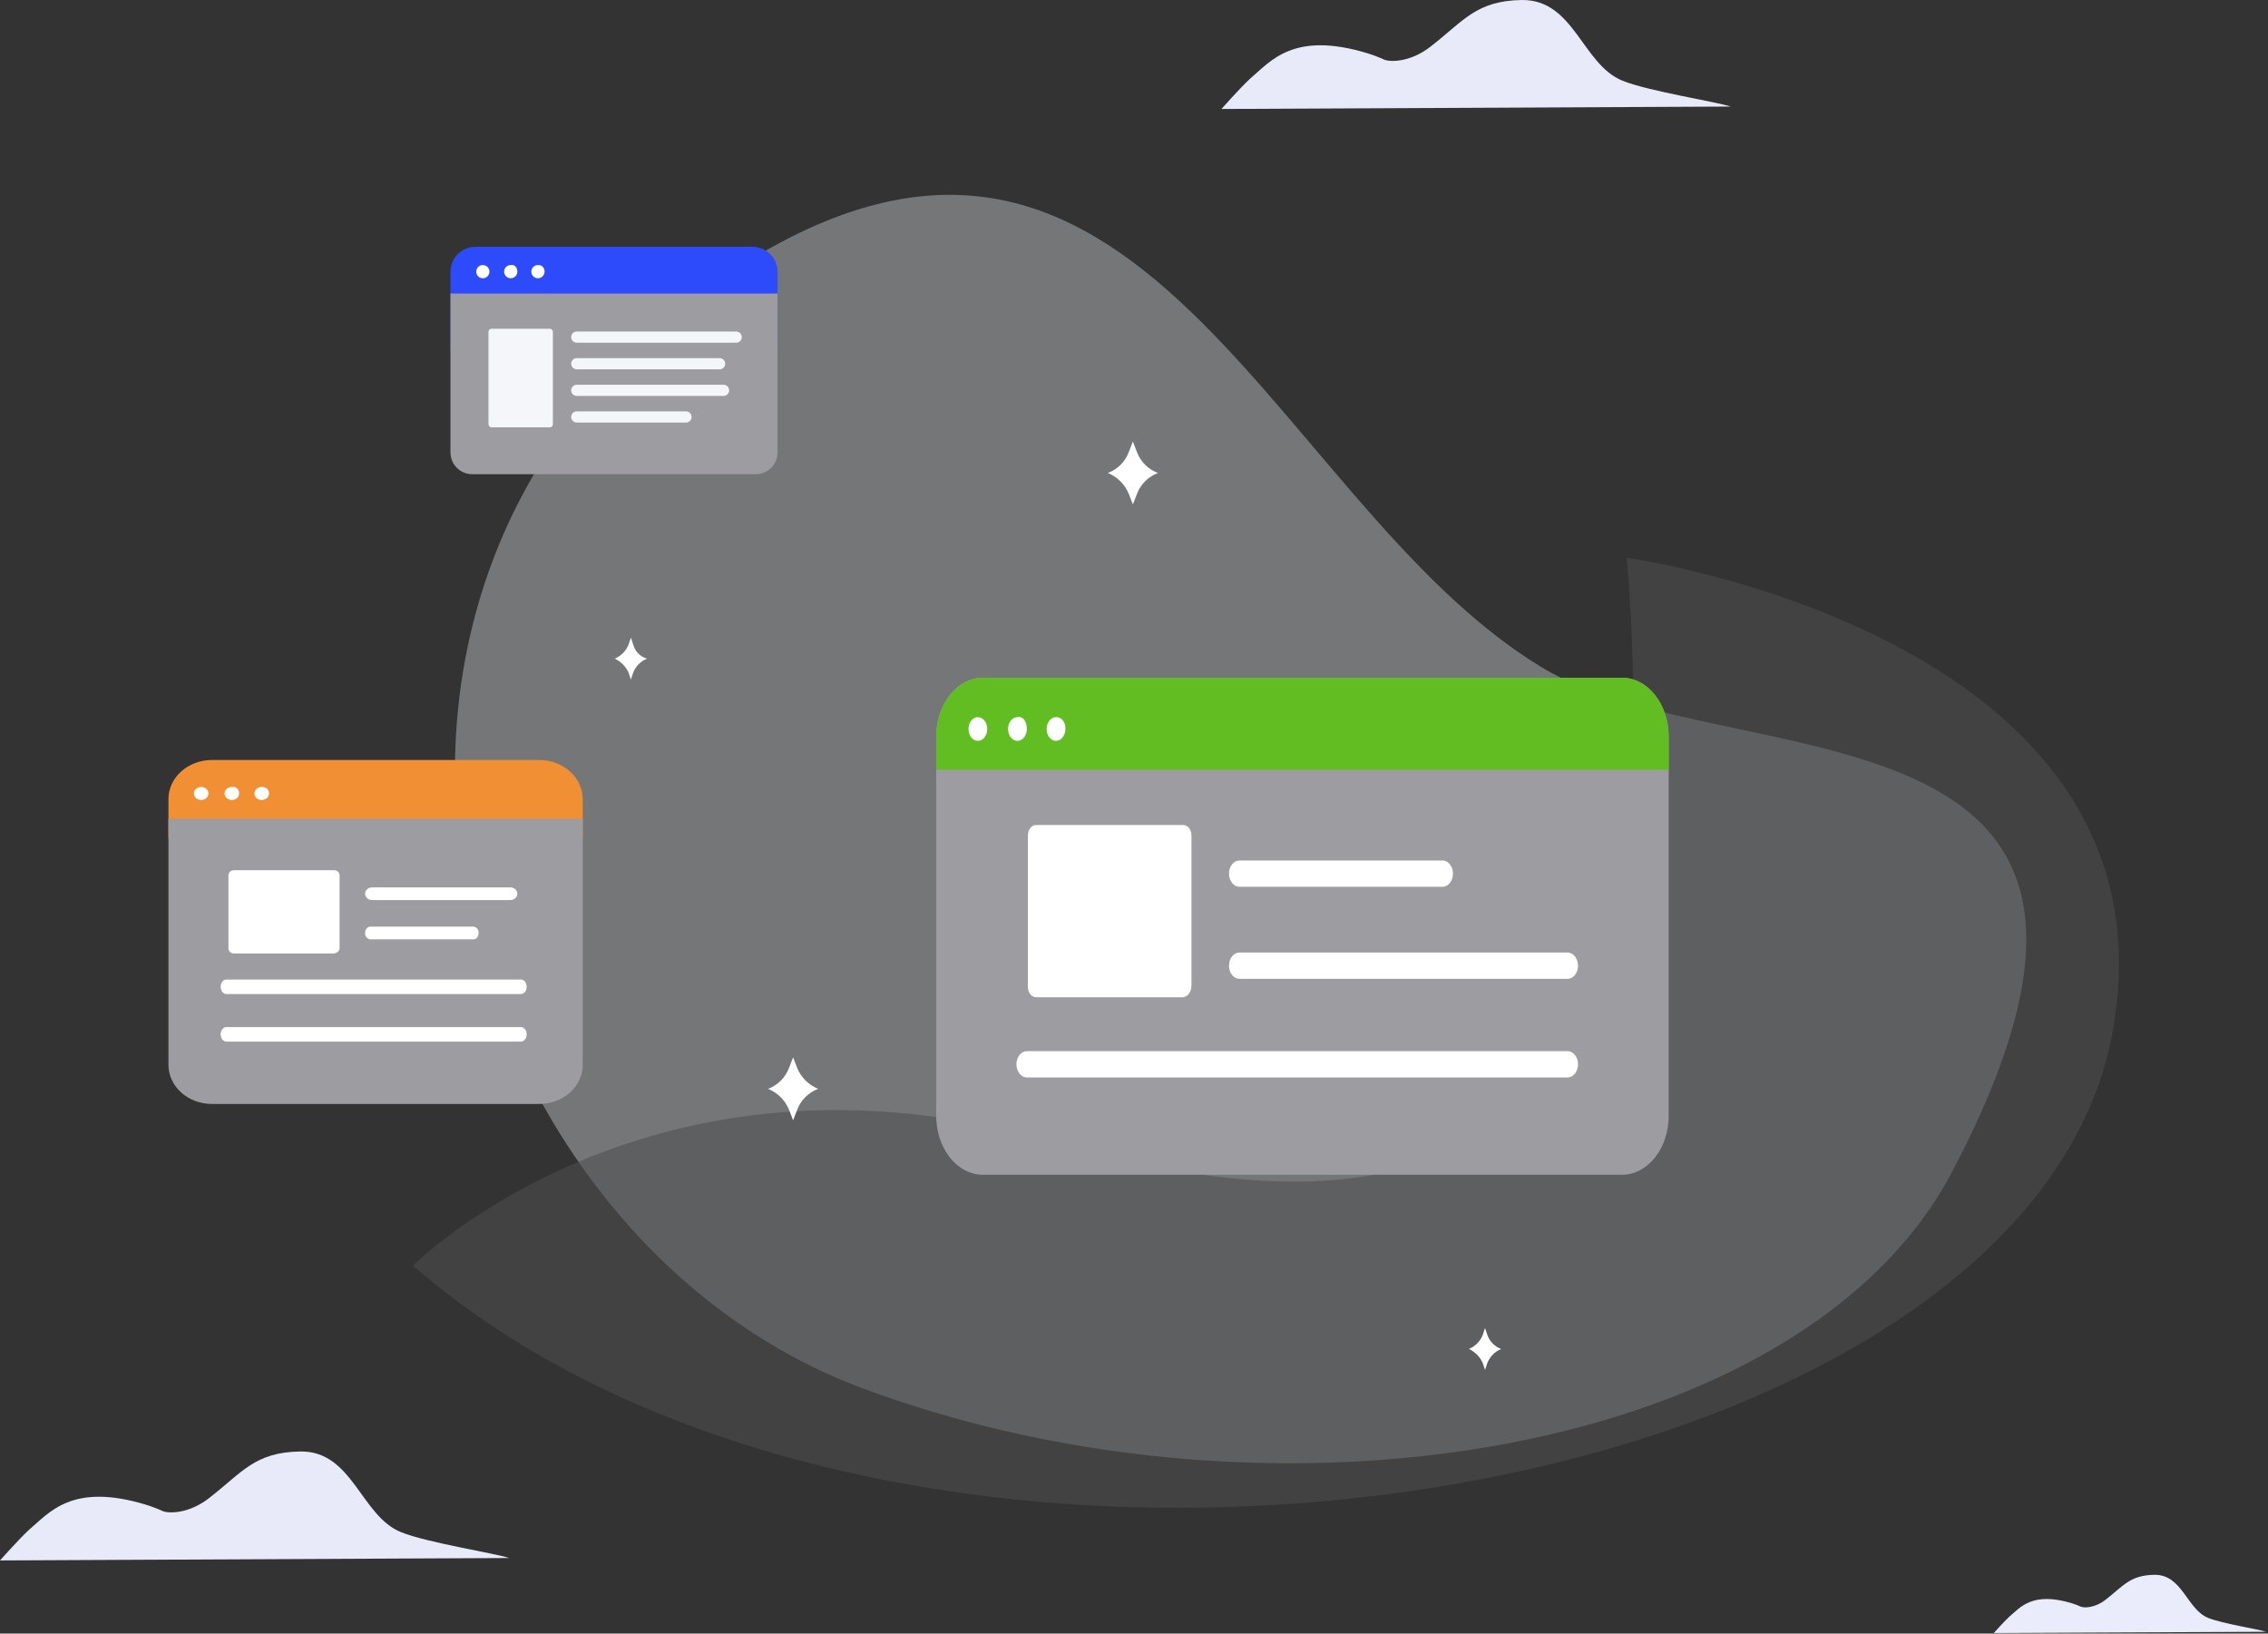 <svg width="579" height="417" viewBox="0 0 579 417" fill="none" xmlns="http://www.w3.org/2000/svg">
<rect x="0" y="0" width="579" height="417" fill="#333333" stroke="none"/>
<path d="M393.678 170.399C322.593 127.543 289.008 -4.527 179.395 74.385C69.782 153.297 115.111 315.241 220.191 354.392C325.271 393.543 460.639 371.49 498.55 298.762C563.861 174.314 441.27 199.244 393.678 170.399Z" fill="#757677"/>
<path d="M105.427 323.074C105.427 323.074 166.002 262.292 267.167 291.137C368.332 319.983 427.878 295.258 415.31 142.378C415.31 142.378 557.477 162.157 539.345 263.323C517.298 386.121 231.729 432.893 105.427 323.074Z" fill="#4E4D4F" fill-opacity="0.57"/>
<path d="M290.244 115.386L289.211 112.708L288.177 115.386C287.719 116.609 287.004 117.719 286.081 118.642C285.159 119.566 284.049 120.281 282.827 120.74C284.033 121.229 285.128 121.956 286.048 122.876C286.968 123.796 287.694 124.891 288.184 126.097L289.218 128.775L290.252 126.097C290.71 124.873 291.425 123.762 292.349 122.838C293.273 121.914 294.385 121.198 295.608 120.74C294.384 120.283 293.271 119.568 292.346 118.645C291.42 117.721 290.704 116.61 290.244 115.386Z" fill="white"/>
<path d="M203.502 272.594L202.468 269.916L201.435 272.594C200.977 273.816 200.262 274.927 199.34 275.85C198.417 276.773 197.307 277.489 196.085 277.947C197.291 278.437 198.386 279.163 199.306 280.083C200.226 281.003 200.952 282.099 201.442 283.304L202.476 285.983L203.509 283.304C203.968 282.08 204.683 280.969 205.607 280.045C206.531 279.121 207.642 278.406 208.866 277.947C207.66 277.459 206.563 276.734 205.642 275.814C204.72 274.895 203.993 273.8 203.502 272.594Z" fill="white"/>
<path d="M379.735 340.855L379.117 339L378.499 340.855C377.841 342.438 376.583 343.696 375 344.354C376.542 345.072 377.781 346.311 378.499 347.853L379.117 349.707L379.735 347.853C380.392 346.269 381.651 345.011 383.234 344.354C382.432 344.059 381.703 343.594 381.099 342.99C380.494 342.385 380.029 341.657 379.735 340.855Z" fill="white"/>
<path d="M161.676 164.63L161.058 162.775L160.437 164.63C159.779 166.213 158.521 167.471 156.938 168.129C158.479 168.847 159.719 170.086 160.437 171.628L161.054 173.482L161.672 171.628C162.33 170.045 163.588 168.786 165.171 168.129C164.335 167.899 163.574 167.455 162.961 166.842C162.348 166.228 161.905 165.466 161.676 164.63Z" fill="white"/>
<path d="M426 188.105V284.777C426.007 286.763 425.701 288.731 425.102 290.568C424.503 292.404 423.622 294.073 422.509 295.477C421.396 296.881 420.074 297.994 418.618 298.75C417.163 299.506 415.604 299.891 414.03 299.883H250.97C249.396 299.891 247.837 299.506 246.382 298.75C244.926 297.994 243.604 296.881 242.491 295.477C241.378 294.073 240.497 292.404 239.898 290.568C239.299 288.731 238.993 286.763 239 284.777V188.105C238.993 186.119 239.299 184.151 239.898 182.315C240.497 180.478 241.378 178.81 242.491 177.406C243.604 176.001 244.926 174.889 246.382 174.133C247.837 173.377 249.396 172.992 250.97 173H414.03C415.604 172.992 417.163 173.377 418.618 174.133C420.074 174.889 421.396 176.001 422.509 177.406C423.622 178.81 424.503 180.478 425.102 182.315C425.701 184.151 426.007 186.119 426 188.105Z" fill="#9C9CA1"/>
<path d="M426 188.105V196.497H239V188.105C238.993 186.119 239.299 184.151 239.898 182.315C240.497 180.478 241.378 178.81 242.491 177.406C243.604 176.001 244.926 174.889 246.382 174.133C247.837 173.377 249.396 172.992 250.97 173H414.03C415.604 172.992 417.163 173.377 418.618 174.133C420.074 174.889 421.396 176.001 422.509 177.406C423.622 178.81 424.503 180.478 425.102 182.315C425.701 184.151 426.007 186.119 426 188.105Z" fill="#62BD23"/>
<path d="M249.641 189.113C250.963 189.113 252.035 187.761 252.035 186.092C252.035 184.423 250.963 183.071 249.641 183.071C248.319 183.071 247.247 184.423 247.247 186.092C247.247 187.761 248.319 189.113 249.641 189.113Z" fill="white"/>
<path d="M262.142 186.091C262.142 186.688 262.002 187.272 261.739 187.769C261.476 188.266 261.102 188.653 260.664 188.882C260.227 189.111 259.746 189.17 259.281 189.054C258.817 188.937 258.39 188.65 258.055 188.227C257.72 187.804 257.492 187.266 257.4 186.68C257.308 186.094 257.355 185.487 257.536 184.934C257.717 184.382 258.024 183.911 258.418 183.579C258.812 183.247 259.275 183.069 259.748 183.069C261.078 182.734 262.142 184.075 262.142 186.091Z" fill="white"/>
<path d="M271.985 186.092C271.985 186.689 271.845 187.274 271.582 187.77C271.319 188.267 270.945 188.655 270.507 188.883C270.07 189.112 269.588 189.172 269.124 189.055C268.659 188.939 268.233 188.651 267.898 188.228C267.563 187.806 267.335 187.267 267.243 186.681C267.15 186.095 267.198 185.488 267.379 184.936C267.56 184.384 267.867 183.912 268.261 183.58C268.655 183.248 269.117 183.071 269.591 183.071C269.912 183.04 270.234 183.097 270.535 183.239C270.836 183.38 271.11 183.601 271.338 183.888C271.565 184.175 271.74 184.52 271.852 184.901C271.964 185.281 272.009 185.687 271.985 186.092Z" fill="white"/>
<path d="M302.039 254.568H264.537C264.257 254.573 263.978 254.507 263.718 254.374C263.458 254.241 263.222 254.043 263.023 253.793C262.825 253.543 262.668 253.245 262.563 252.916C262.457 252.588 262.405 252.237 262.409 251.883V213.274C262.406 212.921 262.458 212.57 262.564 212.243C262.67 211.915 262.827 211.618 263.025 211.368C263.224 211.119 263.46 210.922 263.719 210.789C263.979 210.656 264.257 210.59 264.537 210.595H302.039C302.32 210.59 302.598 210.656 302.858 210.789C303.118 210.923 303.354 211.12 303.553 211.371C303.751 211.621 303.908 211.919 304.014 212.247C304.119 212.575 304.171 212.927 304.167 213.281V251.547C304.182 252.297 303.971 253.027 303.576 253.588C303.181 254.149 302.631 254.499 302.039 254.568Z" fill="white"/>
<path d="M400.198 275.044H262.143C261.438 275.041 260.763 274.686 260.264 274.057C259.766 273.428 259.485 272.576 259.482 271.687C259.485 270.798 259.766 269.945 260.264 269.317C260.763 268.688 261.438 268.333 262.143 268.33H400.198C400.903 268.333 401.578 268.688 402.076 269.317C402.575 269.945 402.856 270.798 402.858 271.687C402.856 272.576 402.575 273.428 402.076 274.057C401.578 274.686 400.903 275.041 400.198 275.044Z" fill="white"/>
<path d="M400.195 249.868H316.408C315.703 249.865 315.028 249.51 314.529 248.881C314.031 248.253 313.75 247.401 313.748 246.511C313.75 245.622 314.031 244.77 314.529 244.141C315.028 243.512 315.703 243.157 316.408 243.154H400.195C400.899 243.157 401.575 243.512 402.073 244.141C402.571 244.77 402.852 245.622 402.855 246.511C402.852 247.401 402.571 248.253 402.073 248.881C401.575 249.51 400.899 249.865 400.195 249.868Z" fill="white"/>
<path d="M368.278 226.371H316.408C315.703 226.368 315.028 226.014 314.529 225.385C314.031 224.756 313.75 223.904 313.748 223.015C313.75 222.125 314.031 221.273 314.529 220.644C315.028 220.015 315.703 219.661 316.408 219.658H368.278C368.982 219.662 369.656 220.017 370.154 220.646C370.651 221.275 370.932 222.126 370.934 223.015C370.932 223.903 370.651 224.754 370.154 225.383C369.656 226.012 368.982 226.367 368.278 226.371Z" fill="white"/>
<path d="M311.822 27.818C311.822 27.818 316.561 22.461 319.24 19.989C324.39 15.662 330.16 7.833 349.115 13.601C350.591 14.06 352.036 14.611 353.442 15.25C355.091 15.868 360.242 15.868 365.392 11.751C373.84 5.154 376.931 0.209 388.469 0.002C401.862 -0.204 403.922 16.485 414.224 20.606C420.817 23.284 438.124 25.963 441.833 27.199L311.822 27.818Z" fill="#E8E9F9"/>
<path d="M0 398.334C0 398.334 4.739 392.978 7.417 390.505C12.568 386.178 18.338 378.349 37.293 384.118C38.768 384.577 40.213 385.127 41.62 385.766C43.269 386.384 48.419 386.384 53.57 382.267C62.018 375.671 65.109 370.726 76.647 370.518C90.039 370.312 92.1 387.001 102.402 391.122C108.995 393.801 126.302 396.479 130.011 397.716L0 398.334Z" fill="#E8E9F9"/>
<path d="M509 416.872C509 416.872 511.534 414.009 512.967 412.685C515.721 410.372 518.806 406.185 528.942 409.27C529.731 409.515 530.504 409.809 531.256 410.151C532.137 410.482 534.892 410.482 537.646 408.278C542.162 404.756 543.816 402.112 549.985 402.001C557.147 401.89 558.249 410.815 563.757 413.018C567.283 414.45 576.538 415.881 578.521 416.544L509 416.872Z" fill="#EAEBFB"/>
<path d="M137.634 194H54.133C47.985 194 43 198.475 43 203.995V213.277C43 218.797 47.985 223.272 54.133 223.272H137.634C143.783 223.272 148.768 218.797 148.768 213.277V203.995C148.768 198.475 143.783 194 137.634 194Z" fill="#F08F33"/>
<path d="M43 208.993H148.768V271.82C148.768 274.471 147.595 277.013 145.507 278.888C143.419 280.762 140.587 281.815 137.634 281.815H54.133C51.181 281.815 48.349 280.762 46.261 278.888C44.173 277.013 43 274.471 43 271.82V208.993Z" fill="#9C9CA1"/>
<path d="M51.362 204.217C52.386 204.217 53.217 203.472 53.217 202.552C53.217 201.633 52.386 200.887 51.362 200.887C50.338 200.887 49.508 201.633 49.508 202.552C49.508 203.472 50.338 204.217 51.362 204.217Z" fill="white"/>
<path d="M61.046 202.552C61.046 202.881 60.937 203.203 60.733 203.477C60.53 203.75 60.24 203.964 59.901 204.09C59.562 204.216 59.189 204.249 58.83 204.185C58.47 204.12 58.139 203.962 57.88 203.729C57.621 203.496 57.444 203.199 57.373 202.876C57.301 202.553 57.338 202.219 57.478 201.914C57.618 201.61 57.856 201.35 58.161 201.167C58.466 200.984 58.825 200.887 59.191 200.887C60.221 200.702 61.046 201.441 61.046 202.552Z" fill="white"/>
<path d="M68.67 202.552C68.67 202.882 68.561 203.204 68.358 203.477C68.154 203.751 67.864 203.965 67.525 204.091C67.186 204.217 66.813 204.25 66.454 204.185C66.094 204.121 65.763 203.962 65.504 203.73C65.245 203.497 65.068 203.2 64.997 202.877C64.925 202.554 64.962 202.219 65.102 201.915C65.243 201.611 65.48 201.351 65.785 201.168C66.09 200.985 66.449 200.887 66.816 200.887C67.064 200.871 67.313 200.902 67.547 200.98C67.78 201.058 67.992 201.18 68.168 201.338C68.344 201.496 68.48 201.686 68.567 201.896C68.654 202.106 68.689 202.329 68.67 202.552Z" fill="white"/>
<path d="M85.25 243.399H59.761C59.571 243.402 59.382 243.37 59.205 243.305C59.028 243.241 58.868 243.146 58.733 243.025C58.598 242.904 58.492 242.759 58.42 242.601C58.349 242.442 58.313 242.272 58.316 242.101V223.438C58.313 223.267 58.349 223.097 58.42 222.939C58.492 222.78 58.598 222.636 58.733 222.515C58.868 222.394 59.028 222.298 59.205 222.234C59.382 222.17 59.571 222.138 59.761 222.14H85.249C85.44 222.138 85.629 222.17 85.805 222.234C85.982 222.298 86.142 222.394 86.277 222.515C86.412 222.636 86.518 222.78 86.59 222.939C86.662 223.097 86.697 223.267 86.695 223.438V241.939C86.706 242.301 86.562 242.654 86.294 242.926C86.026 243.197 85.652 243.366 85.25 243.399Z" fill="white"/>
<path d="M133.004 253.752H57.777C57.052 253.752 56.327 253.013 56.327 251.902C56.327 250.974 56.907 250.053 57.777 250.053H133.007C133.732 250.053 134.457 250.792 134.457 251.902C134.453 253.012 133.729 253.752 133.004 253.752Z" fill="white"/>
<path d="M133.004 265.889H57.777C57.052 265.889 56.327 265.15 56.327 264.039C56.327 263.111 56.907 262.19 57.777 262.19H133.007C133.732 262.19 134.457 262.929 134.457 264.039C134.453 265.149 133.729 265.889 133.004 265.889Z" fill="white"/>
<path d="M130.262 229.767H95.011C94.532 229.766 94.073 229.595 93.734 229.291C93.395 228.987 93.204 228.575 93.203 228.144C93.204 227.714 93.395 227.302 93.734 226.998C94.073 226.694 94.532 226.523 95.011 226.522H130.262C130.741 226.523 131.2 226.694 131.539 226.998C131.877 227.302 132.068 227.714 132.069 228.144C132.068 228.575 131.877 228.987 131.539 229.291C131.2 229.595 130.741 229.766 130.262 229.767Z" fill="white"/>
<path d="M120.841 239.789H94.555C93.881 239.789 93.203 239.14 93.203 238.166C93.203 237.354 93.742 236.543 94.555 236.543H120.841C121.516 236.543 122.193 237.192 122.193 238.166C122.19 238.978 121.65 239.789 120.841 239.789Z" fill="white"/>
<path d="M192.139 63H121.362C117.848 63 115 65.848 115 69.362V89.243C115 92.757 117.848 95.605 121.362 95.605H192.139C195.653 95.605 198.501 92.757 198.501 89.243V69.362C198.501 65.848 195.653 63 192.139 63Z" fill="#2D4AFB"/>
<path d="M115 74.929H198.501V115.486C198.501 116.963 197.914 118.379 196.871 119.423C195.827 120.467 194.411 121.053 192.934 121.053H120.567C119.09 121.053 117.674 120.467 116.63 119.423C115.586 118.379 115 116.963 115 115.486V74.929Z" fill="#9C9CA1"/>
<path d="M123.258 71.032C124.19 71.032 124.946 70.276 124.946 69.344C124.946 68.411 124.19 67.655 123.258 67.655C122.325 67.655 121.569 68.411 121.569 69.344C121.569 70.276 122.325 71.032 123.258 71.032Z" fill="white"/>
<path d="M132.075 69.344C132.075 69.678 131.976 70.004 131.791 70.282C131.605 70.559 131.342 70.776 131.033 70.903C130.725 71.031 130.385 71.065 130.058 71C129.73 70.934 129.429 70.774 129.193 70.537C128.957 70.301 128.796 70.001 128.731 69.673C128.666 69.346 128.699 69.006 128.827 68.698C128.955 68.389 129.171 68.125 129.449 67.94C129.727 67.754 130.053 67.655 130.387 67.655C131.323 67.468 132.075 68.218 132.075 69.344Z" fill="white"/>
<path d="M139.017 69.344C139.017 69.678 138.918 70.004 138.733 70.282C138.547 70.559 138.284 70.776 137.975 70.903C137.667 71.031 137.327 71.065 137 70.999C136.672 70.934 136.371 70.774 136.135 70.537C135.899 70.301 135.738 70.001 135.673 69.673C135.608 69.346 135.641 69.006 135.769 68.698C135.897 68.389 136.113 68.125 136.391 67.94C136.669 67.754 136.995 67.655 137.329 67.655C137.555 67.638 137.782 67.67 137.995 67.749C138.207 67.828 138.4 67.952 138.56 68.112C138.721 68.272 138.845 68.466 138.923 68.678C139.002 68.891 139.034 69.118 139.017 69.344Z" fill="white"/>
<path d="M140.355 83.913H125.501C125.062 83.913 124.706 84.269 124.706 84.708V108.294C124.706 108.733 125.062 109.089 125.501 109.089H140.355C140.794 109.089 141.15 108.733 141.15 108.294V84.708C141.15 84.269 140.794 83.913 140.355 83.913Z" fill="#F4F6FA"/>
<path d="M187.938 84.627H147.246C146.456 84.627 145.816 85.268 145.816 86.057C145.816 86.847 146.456 87.487 147.246 87.487H187.938C188.728 87.487 189.368 86.847 189.368 86.057C189.368 85.268 188.728 84.627 187.938 84.627Z" fill="#F4F6FA"/>
<path d="M183.71 91.42H147.246C146.456 91.42 145.816 92.06 145.816 92.85C145.816 93.639 146.456 94.279 147.246 94.279H183.71C184.499 94.279 185.139 93.639 185.139 92.85C185.139 92.06 184.499 91.42 183.71 91.42Z" fill="#F4F6FA"/>
<path d="M184.72 98.212H147.246C146.456 98.212 145.816 98.852 145.816 99.642C145.816 100.431 146.456 101.072 147.246 101.072H184.72C185.51 101.072 186.15 100.431 186.15 99.642C186.15 98.852 185.51 98.212 184.72 98.212Z" fill="#F4F6FA"/>
<path d="M175.13 105.004H147.246C146.456 105.004 145.816 105.644 145.816 106.434C145.816 107.224 146.456 107.864 147.246 107.864H175.13C175.919 107.864 176.559 107.224 176.559 106.434C176.559 105.644 175.919 105.004 175.13 105.004Z" fill="#F4F6FA"/>
</svg>
